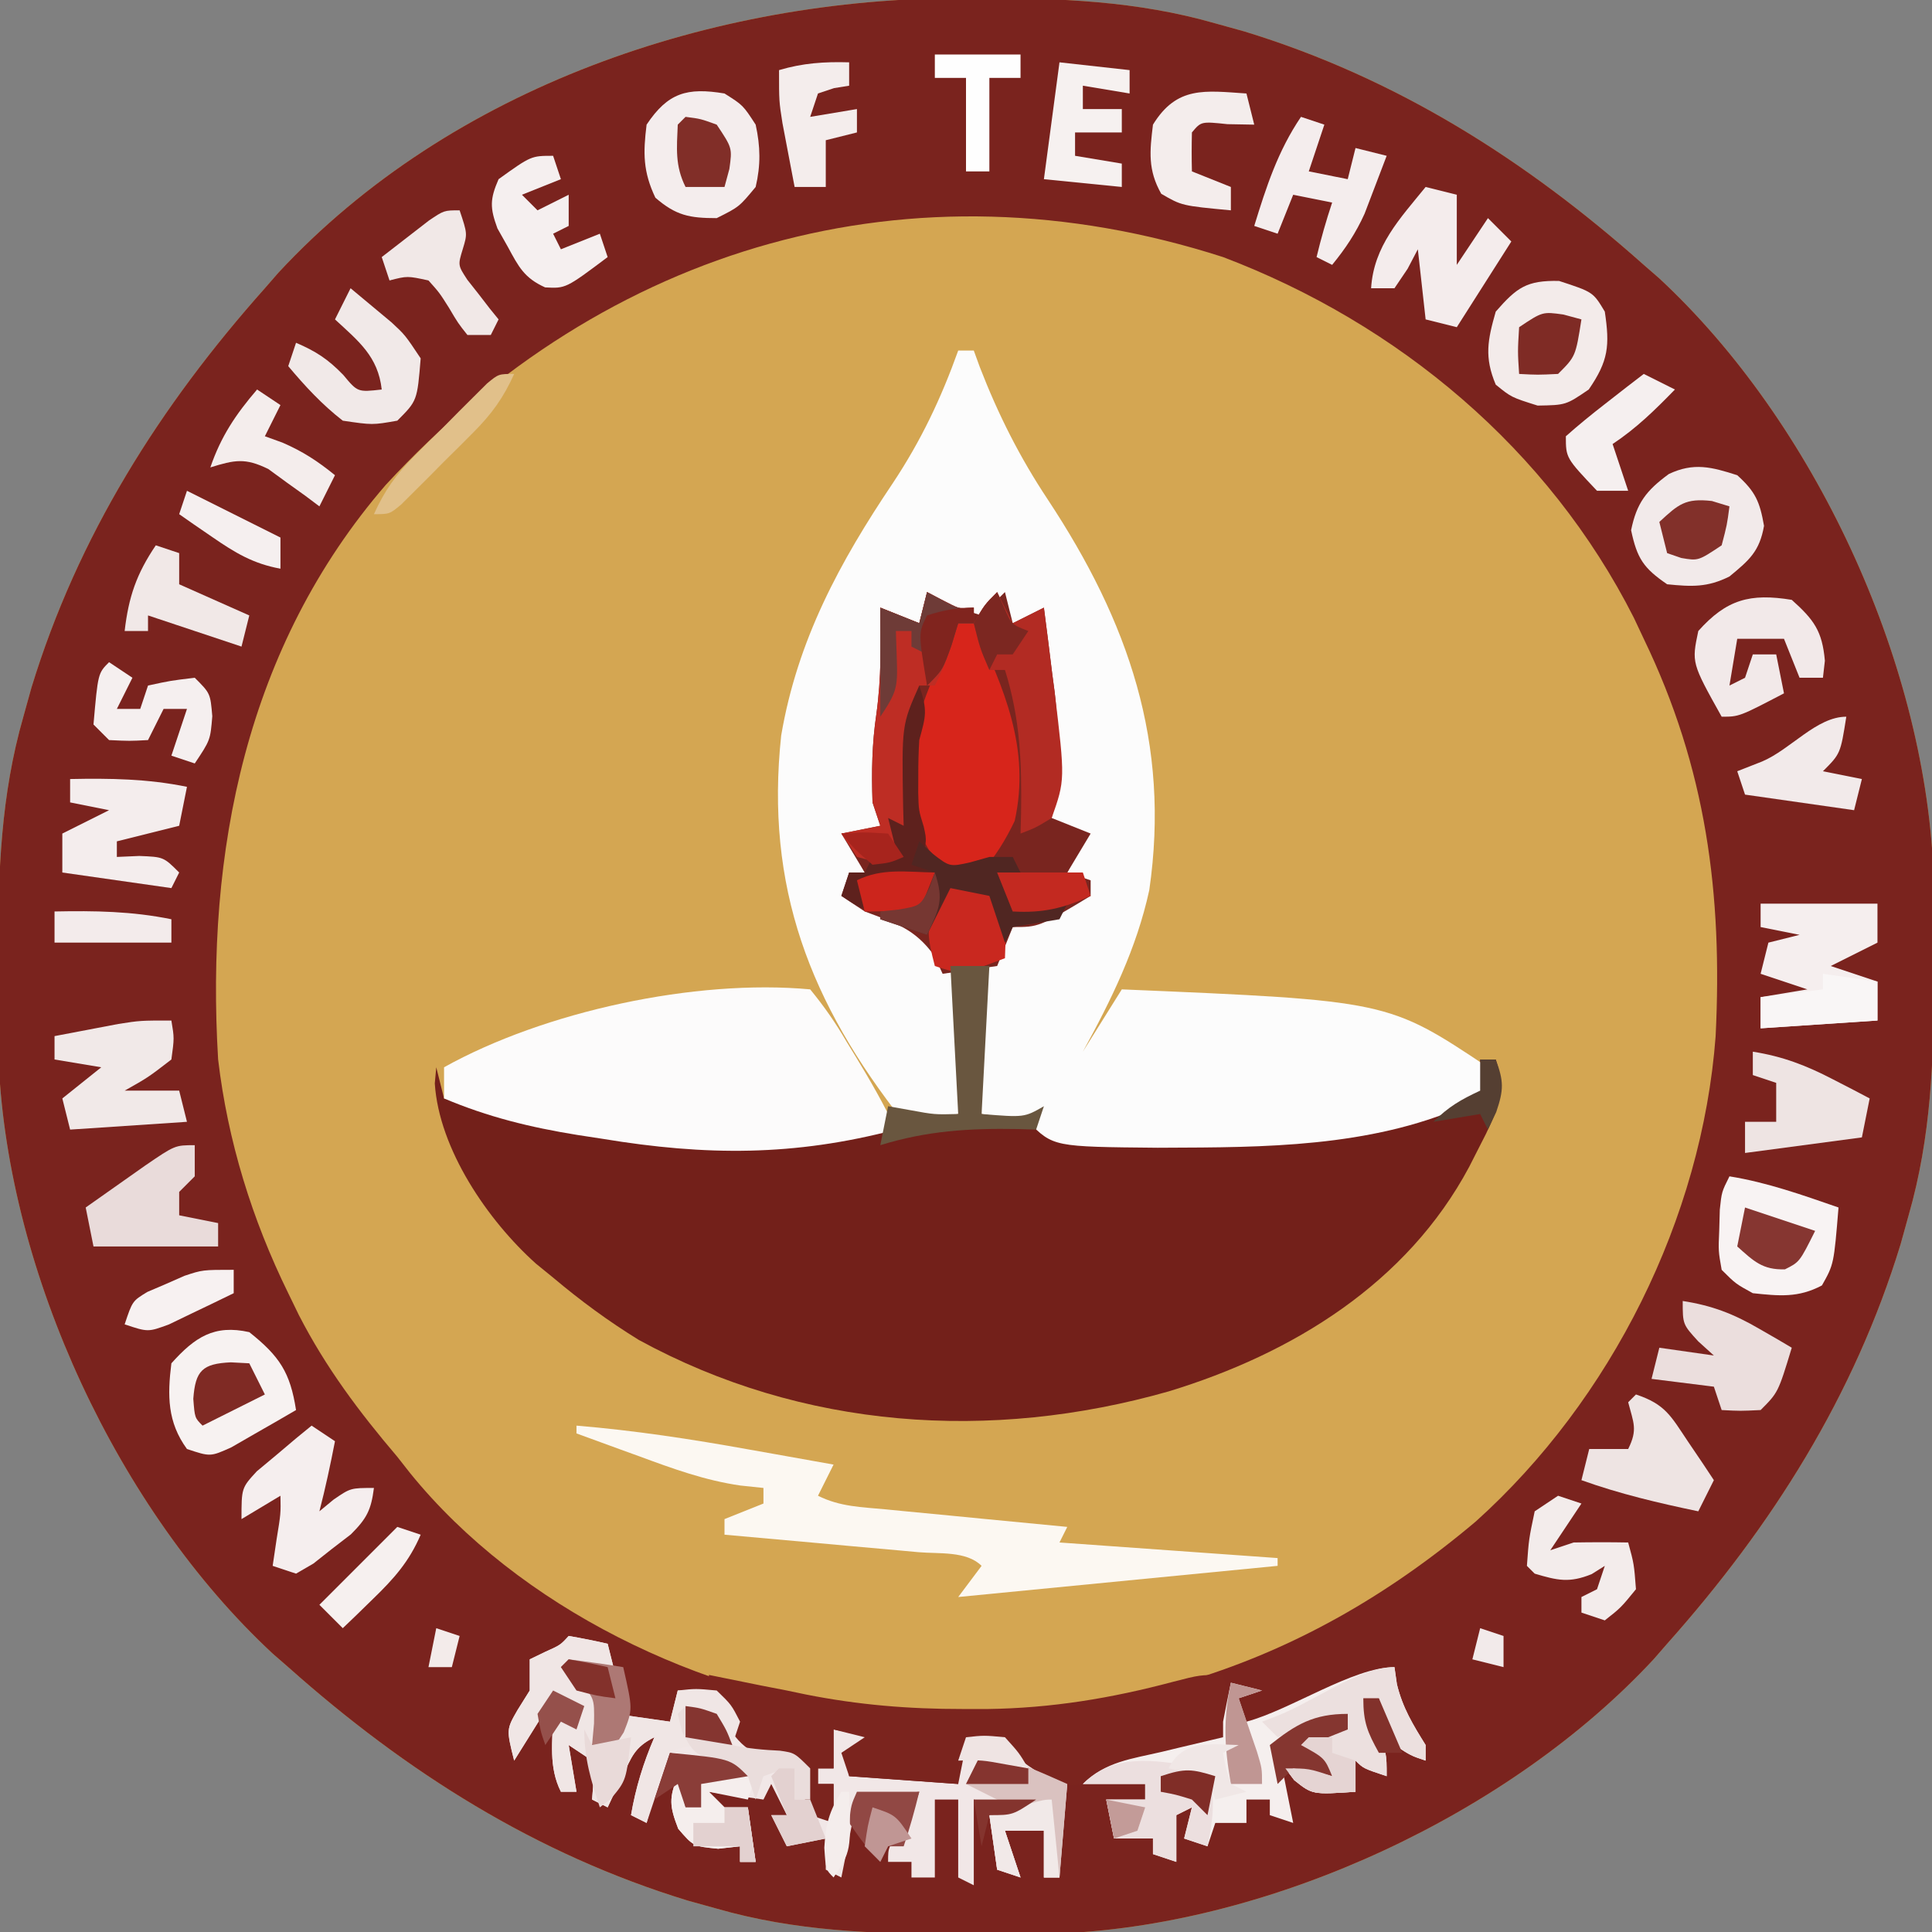 <?xml version="1.0" encoding="UTF-8"?>
<svg version="1.1" xmlns="http://www.w3.org/2000/svg" width="248" height="248">
<rect width="100%" height="100%" fill="#808080" stroke="none"/>
<path d="M0 0 C0.719 -0.001 1.439 -0.001 2.18 -0.002 C12.598 0.014 22.465 0.348 32.562 3.25 C33.788 3.59 35.014 3.931 36.277 4.281 C55.767 10.235 72.436 20.778 87.562 34.25 C88.22 34.822 88.877 35.395 89.555 35.984 C109.404 54.409 123.475 84.773 124.724 111.728 C124.77 115.715 124.809 119.701 124.812 123.688 C124.813 124.407 124.814 125.126 124.815 125.867 C124.799 136.285 124.464 146.152 121.562 156.25 C121.222 157.476 120.882 158.702 120.531 159.965 C114.578 179.454 104.035 196.124 90.562 211.25 C89.99 211.907 89.418 212.565 88.828 213.242 C70.403 233.092 40.039 247.162 13.084 248.411 C9.098 248.457 5.112 248.497 1.125 248.5 C0.046 248.501 0.046 248.501 -1.055 248.502 C-11.473 248.486 -21.34 248.152 -31.438 245.25 C-32.663 244.91 -33.889 244.569 -35.152 244.219 C-54.642 238.265 -71.311 227.722 -86.438 214.25 C-87.095 213.678 -87.752 213.105 -88.43 212.516 C-108.279 194.091 -122.35 163.727 -123.599 136.772 C-123.645 132.785 -123.684 128.799 -123.688 124.812 C-123.688 124.093 -123.689 123.374 -123.69 122.633 C-123.674 112.215 -123.339 102.348 -120.438 92.25 C-120.097 91.024 -119.757 89.798 -119.406 88.535 C-113.453 69.046 -102.91 52.376 -89.438 37.25 C-88.865 36.593 -88.293 35.935 -87.703 35.258 C-65.489 11.326 -31.817 0.027 0 0 Z " fill="#D4A652" transform="translate(123.438,-0.25)"/>
<path d="M0 0 C0.719 -0.001 1.439 -0.001 2.18 -0.002 C12.598 0.014 22.465 0.348 32.562 3.25 C33.788 3.59 35.014 3.931 36.277 4.281 C55.767 10.235 72.436 20.778 87.562 34.25 C88.22 34.822 88.877 35.395 89.555 35.984 C109.404 54.409 123.475 84.773 124.724 111.728 C124.77 115.715 124.809 119.701 124.812 123.688 C124.813 124.407 124.814 125.126 124.815 125.867 C124.799 136.285 124.464 146.152 121.562 156.25 C121.222 157.476 120.882 158.702 120.531 159.965 C114.578 179.454 104.035 196.124 90.562 211.25 C89.99 211.907 89.418 212.565 88.828 213.242 C70.403 233.092 40.039 247.162 13.084 248.411 C9.098 248.457 5.112 248.497 1.125 248.5 C0.046 248.501 0.046 248.501 -1.055 248.502 C-11.473 248.486 -21.34 248.152 -31.438 245.25 C-32.663 244.91 -33.889 244.569 -35.152 244.219 C-54.642 238.265 -71.311 227.722 -86.438 214.25 C-87.095 213.678 -87.752 213.105 -88.43 212.516 C-108.279 194.091 -122.35 163.727 -123.599 136.772 C-123.645 132.785 -123.684 128.799 -123.688 124.812 C-123.688 124.093 -123.689 123.374 -123.69 122.633 C-123.674 112.215 -123.339 102.348 -120.438 92.25 C-120.097 91.024 -119.757 89.798 -119.406 88.535 C-113.453 69.046 -102.91 52.376 -89.438 37.25 C-88.865 36.593 -88.293 35.935 -87.703 35.258 C-65.489 11.326 -31.817 0.027 0 0 Z M-73.923 62.497 C-91.85 83.245 -97.046 109.599 -95.438 136.25 C-94.197 146.751 -91.092 156.765 -86.438 166.25 C-85.985 167.182 -85.533 168.114 -85.066 169.074 C-81.6 175.81 -77.335 181.494 -72.438 187.25 C-71.906 187.927 -71.375 188.604 -70.828 189.301 C-56.79 206.64 -33.392 217.918 -11.438 220.25 C18.406 221.907 42.951 215.007 66.004 195.551 C83.388 179.918 95.027 156.634 96.786 133.288 C97.693 114.995 95.583 98.857 87.562 82.25 C87.145 81.363 86.727 80.476 86.297 79.562 C75.348 57.916 56.113 41.811 33.562 33.25 C-6.487 20.36 -45.618 31.777 -73.923 62.497 Z " fill="#7A231E" transform="translate(123.438,-0.25)"/>
<path d="M0 0 C0.598 0.309 1.196 0.619 1.812 0.938 C4.09 2.102 4.09 2.102 7 3 C7.99 2.01 8.98 1.02 10 0 C10.495 1.98 10.495 1.98 11 4 C12.32 3.34 13.64 2.68 15 2 C15.367 4.811 15.719 7.623 16.062 10.438 C16.166 11.221 16.27 12.004 16.377 12.811 C17.046 18.421 16.801 23.405 16 29 C17.65 29.66 19.3 30.32 21 31 C20.01 32.65 19.02 34.3 18 36 C19.485 36.495 19.485 36.495 21 37 C21 37.66 21 38.32 21 39 C14.375 43 14.375 43 11 43 C10.536 44.207 10.536 44.207 10.062 45.438 C9 48 9 48 8 49 C7.844 50.34 7.75 51.688 7.684 53.035 C7.642 53.844 7.6 54.653 7.557 55.486 C7.517 56.336 7.478 57.187 7.438 58.062 C7.373 59.344 7.373 59.344 7.307 60.65 C7.2 62.767 7.1 64.883 7 67 C11.141 67.21 11.141 67.21 15 66 C15 66.66 15 67.32 15 68 C20.832 70.524 26.512 70.344 32.75 70.312 C33.856 70.309 34.962 70.306 36.101 70.302 C48.182 70.144 59.938 69.129 71 64 C71 62.68 71 61.36 71 60 C71.66 60 72.32 60 73 60 C74.255 63.841 73.485 65.884 71.753 69.533 C71.401 70.224 71.05 70.914 70.688 71.625 C70.325 72.338 69.963 73.051 69.589 73.785 C61.604 88.737 46.934 97.754 31.036 102.599 C8.141 109.122 -15.984 107.481 -37 96 C-40.915 93.586 -44.483 90.96 -48 88 C-48.727 87.408 -49.454 86.817 -50.203 86.207 C-56.382 80.676 -62.646 71.516 -63.188 63.074 C-63.126 62.39 -63.064 61.705 -63 61 C-62.67 62.32 -62.34 63.64 -62 65 C-34.183 71.676 -34.183 71.676 -6 69 C-5.01 67.515 -5.01 67.515 -4 66 C-3.237 66.165 -2.474 66.33 -1.688 66.5 C1.036 67.091 1.036 67.091 4 67 C3.94 64.289 3.852 61.584 3.75 58.875 C3.736 58.114 3.722 57.354 3.707 56.57 C3.481 51.321 2.519 48.132 -1 44 C-4.488 42.207 -4.488 42.207 -8 41 C-8.99 40.34 -9.98 39.68 -11 39 C-10.67 38.01 -10.34 37.02 -10 36 C-9.34 36 -8.68 36 -8 36 C-8.99 34.35 -9.98 32.7 -11 31 C-9.35 30.67 -7.7 30.34 -6 30 C-6.495 28.515 -6.495 28.515 -7 27 C-7.131 23.064 -7.077 19.52 -6.5 15.625 C-5.87 11.061 -5.917 6.598 -6 2 C-3.525 2.99 -3.525 2.99 -1 4 C-0.67 2.68 -0.34 1.36 0 0 Z " fill="#73201A" transform="translate(119,76)"/>
<path d="M0 0 C0.66 0 1.32 0 2 0 C2.257 0.704 2.513 1.408 2.777 2.133 C5.145 8.24 7.892 13.687 11.5 19.125 C21.86 34.807 27.262 50.407 24.527 69.258 C22.894 76.751 19.669 83.303 16 90 C17.65 87.36 19.3 84.72 21 82 C55.163 83.442 55.163 83.442 68 92 C67.938 93.812 67.938 93.812 67 96 C55.227 101.879 41.734 102.272 28.812 102.312 C27.218 102.321 27.218 102.321 25.592 102.329 C12.207 102.207 12.207 102.207 9 99 C7.006 98.634 5.005 98.299 3 98 C2.891 95.124 2.812 92.252 2.75 89.375 C2.7 88.163 2.7 88.163 2.648 86.926 C2.559 81.453 3.258 78.286 7 74 C10.297 72.322 13.5 71.167 17 70 C16.01 69.01 15.02 68.02 14 67 C14.66 65.68 15.32 64.36 16 63 C14.35 62.34 12.7 61.68 11 61 C11.206 59.701 11.412 58.401 11.625 57.062 C12.441 49.317 11.076 41.665 10 34 C8.515 34.495 8.515 34.495 7 35 C6.34 34.01 5.68 33.02 5 32 C4.01 32.99 3.02 33.98 2 35 C2 34.34 2 33.68 2 33 C0.515 33.495 0.515 33.495 -1 34 C-1.66 33.34 -2.32 32.68 -3 32 C-3.66 32.99 -4.32 33.98 -5 35 C-6.65 34.34 -8.3 33.68 -10 33 C-9.67 33.66 -9.34 34.32 -9 35 C-8.867 38.91 -8.916 42.445 -9.5 46.312 C-10.166 51.221 -10.08 56.055 -10 61 C-11.32 61.66 -12.64 62.32 -14 63 C-13.34 64.32 -12.68 65.64 -12 67 C-12.99 67.99 -13.98 68.98 -15 70 C-14.299 70.268 -13.598 70.536 -12.875 70.812 C-11.926 71.204 -10.977 71.596 -10 72 C-8.989 72.412 -7.979 72.825 -6.938 73.25 C-3.272 75.434 -2.005 77.23 0 81 C0.456 83.983 0.383 86.867 0.25 89.875 C0.232 90.659 0.214 91.442 0.195 92.25 C0.149 94.167 0.077 96.084 0 98 C-3.465 98.495 -3.465 98.495 -7 99 C-19.024 83.772 -24.802 68.855 -22.723 49.406 C-20.633 37.145 -15.213 27.159 -8.366 16.975 C-4.766 11.55 -2.195 6.128 0 0 Z " fill="#FCFCFC" transform="translate(123,45)"/>
<path d="M0 0 C0.598 0.309 1.196 0.619 1.812 0.938 C4.09 2.102 4.09 2.102 7 3 C7.99 2.01 8.98 1.02 10 0 C10.33 1.32 10.66 2.64 11 4 C12.32 3.34 13.64 2.68 15 2 C15.367 4.811 15.719 7.623 16.062 10.438 C16.166 11.221 16.27 12.004 16.377 12.811 C17.046 18.421 16.801 23.405 16 29 C17.65 29.66 19.3 30.32 21 31 C20.01 32.65 19.02 34.3 18 36 C19.485 36.495 19.485 36.495 21 37 C21 37.66 21 38.32 21 39 C14.375 43 14.375 43 11 43 C10.01 45.475 10.01 45.475 9 48 C5.535 48.495 5.535 48.495 2 49 C1.474 47.855 1.474 47.855 0.938 46.688 C-1.569 43.211 -4.041 42.485 -8 41 C-8.99 40.34 -9.98 39.68 -11 39 C-10.67 38.01 -10.34 37.02 -10 36 C-9.34 36 -8.68 36 -8 36 C-8.99 34.35 -9.98 32.7 -11 31 C-9.35 30.67 -7.7 30.34 -6 30 C-6.33 29.01 -6.66 28.02 -7 27 C-7.131 23.064 -7.077 19.52 -6.5 15.625 C-5.87 11.061 -5.917 6.598 -6 2 C-3.525 2.99 -3.525 2.99 -1 4 C-0.67 2.68 -0.34 1.36 0 0 Z " fill="#79251F" transform="translate(119,76)"/>
<path d="M0 0 C1.84 2.253 3.241 4.265 4.688 6.75 C5.077 7.384 5.467 8.018 5.869 8.672 C7.722 11.713 9.479 14.779 11 18 C-2.034 21.43 -13.372 21.378 -26.625 19.188 C-27.705 19.022 -28.785 18.856 -29.898 18.686 C-35.948 17.708 -41.352 16.386 -47 14 C-47 12.68 -47 11.36 -47 10 C-34.167 2.843 -14.761 -1.367 0 0 Z " fill="#FCFBFB" transform="translate(104,127)"/>
<path d="M0 0 C1.675 0.286 3.344 0.618 5 1 C5.33 2.32 5.66 3.64 6 5 C3.03 4.505 3.03 4.505 0 4 C0.681 4.722 1.361 5.444 2.062 6.188 C4 9 4 9 3.75 11.812 C3.502 12.534 3.255 13.256 3 14 C3.99 13.67 4.98 13.34 6 13 C6 12.01 6 11.02 6 10 C8.31 10.33 10.62 10.66 13 11 C13.33 9.68 13.66 8.36 14 7 C15.65 7 17.3 7 19 7 C19.516 8.114 20.031 9.227 20.562 10.375 C21.59 12.357 21.59 12.357 23 14 C24.196 14.33 25.392 14.66 26.625 15 C27.739 15.33 28.852 15.66 30 16 C31.312 19.562 31.312 19.562 32 23 C32.66 23.33 33.32 23.66 34 24 C34 22.35 34 20.7 34 19 C33.34 19 32.68 19 32 19 C32 18.34 32 17.68 32 17 C32.66 17 33.32 17 34 17 C34 15.35 34 13.7 34 12 C36.475 12.495 36.475 12.495 39 13 C38.505 13.454 38.01 13.908 37.5 14.375 C35.774 15.876 35.774 15.876 36 18 C42.93 18.495 42.93 18.495 50 19 C50 17.35 50 15.7 50 14 C51 13 51 13 53.312 12.688 C56.813 13.095 57.67 14.445 60 17 C61.32 17.66 62.64 18.32 64 19 C63.67 22.96 63.34 26.92 63 31 C62.34 31 61.68 31 61 31 C61 29.02 61 27.04 61 25 C59.35 25 57.7 25 56 25 C56.99 27.97 56.99 27.97 58 31 C56.515 30.505 56.515 30.505 55 30 C54.505 26.535 54.505 26.535 54 23 C54.99 22.67 55.98 22.34 57 22 C55.35 21.67 53.7 21.34 52 21 C52 24.63 52 28.26 52 32 C51.34 31.67 50.68 31.34 50 31 C50 27.7 50 24.4 50 21 C49.01 21 48.02 21 47 21 C47 24.3 47 27.6 47 31 C46.01 31 45.02 31 44 31 C44 30.34 44 29.68 44 29 C43.01 29 42.02 29 41 29 C41 27 41 27 43 25 C42.01 24.34 41.02 23.68 40 23 C41.32 23 42.64 23 44 23 C44.495 21.515 44.495 21.515 45 20 C41.04 20.495 41.04 20.495 37 21 C36.34 24.3 35.68 27.6 35 31 C34.34 30.67 33.68 30.34 33 30 C33 28.68 33 27.36 33 26 C31.35 26.33 29.7 26.66 28 27 C27.34 25.68 26.68 24.36 26 23 C26.66 23 27.32 23 28 23 C27.34 21.68 26.68 20.36 26 19 C25.67 19.66 25.34 20.32 25 21 C22.69 20.67 20.38 20.34 18 20 C18.66 20.66 19.32 21.32 20 22 C20.99 22 21.98 22 23 22 C23.33 24.31 23.66 26.62 24 29 C23.34 29 22.68 29 22 29 C22 28.34 22 27.68 22 27 C21.072 27.103 20.144 27.206 19.188 27.312 C16 27 16 27 14.062 24.75 C12.943 21.854 12.852 20.818 14 18 C14.33 19.32 14.66 20.64 15 22 C15.248 21.361 15.495 20.721 15.75 20.062 C17 18 17 18 21 17 C18.36 16.34 15.72 15.68 13 15 C12.01 17.97 11.02 20.94 10 24 C9.34 23.67 8.68 23.34 8 23 C8.61 19.442 9.578 16.317 11 13 C8.43 14.285 8.096 15.499 6.875 18.062 C6.522 18.796 6.169 19.529 5.805 20.285 C5.406 21.134 5.406 21.134 5 22 C4.34 21.67 3.68 21.34 3 21 C3.093 19.824 3.093 19.824 3.188 18.625 C3.126 17.759 3.064 16.892 3 16 C2.01 15.34 1.02 14.68 0 14 C0.33 15.98 0.66 17.96 1 20 C0.34 20 -0.32 20 -1 20 C-2.607 16.785 -2.057 13.564 -2 10 C-1.01 10.33 -0.02 10.66 1 11 C1 10.34 1 9.68 1 9 C0.01 8.67 -0.98 8.34 -2 8 C-3.65 10.64 -5.3 13.28 -7 16 C-8 12 -8 12 -6.562 9.5 C-6.047 8.675 -5.531 7.85 -5 7 C-5 5.68 -5 4.36 -5 3 C-4.361 2.691 -3.721 2.381 -3.062 2.062 C-1.064 1.165 -1.064 1.165 0 0 Z " fill="#F1E7E7" transform="translate(73,210)"/>
<path d="M0 0 C0.891 0.182 0.891 0.182 1.801 0.367 C2.63 0.535 3.459 0.702 4.312 0.875 C5.113 1.037 5.914 1.2 6.738 1.367 C8.353 1.68 8.353 1.68 10 2 C10.793 2.166 11.586 2.332 12.404 2.503 C19.167 3.85 25.671 4.384 32.562 4.375 C33.596 4.376 34.629 4.378 35.694 4.379 C43.986 4.266 51.621 3.004 59.613 0.875 C63 0 63 0 66 0 C66.99 3.96 66.99 3.96 68 8 C63.669 9.342 59.336 10.674 55 12 C54.236 12.235 53.471 12.469 52.684 12.711 C46.199 14.644 46.199 14.644 42.438 12.625 C40 11 40 11 38 9 C35.416 8.833 35.416 8.833 33 9 C32.67 10.65 32.34 12.3 32 14 C25.07 13.505 25.07 13.505 18 13 C17.67 12.01 17.34 11.02 17 10 C17.99 9.34 18.98 8.68 20 8 C18.68 7.67 17.36 7.34 16 7 C16 8.65 16 10.3 16 12 C15.34 12 14.68 12 14 12 C14 12.66 14 13.32 14 14 C14.66 14 15.32 14 16 14 C16 15.65 16 17.3 16 19 C15.01 18.67 14.02 18.34 13 18 C11.812 14.438 11.812 14.438 11 11 C10.113 11 9.226 11 8.312 11 C3.962 9.687 3.08 7.717 0.883 3.91 C0 2 0 2 0 0 Z " fill="#7B241E" transform="translate(91,215)"/>
<path d="M0 0 C7.458 0.619 14.763 1.737 22.125 3.062 C23.177 3.249 24.229 3.435 25.312 3.627 C27.876 4.081 30.438 4.539 33 5 C32.34 6.32 31.68 7.64 31 9 C33.86 10.43 36.577 10.447 39.758 10.754 C40.421 10.819 41.084 10.884 41.767 10.951 C43.886 11.159 46.005 11.361 48.125 11.562 C49.561 11.702 50.997 11.842 52.434 11.982 C55.955 12.326 59.478 12.664 63 13 C62.67 13.66 62.34 14.32 62 15 C75.86 15.99 75.86 15.99 90 17 C90 17.33 90 17.66 90 18 C76.47 19.32 62.94 20.64 49 22 C49.99 20.68 50.98 19.36 52 18 C50.067 16.067 46.551 16.477 43.902 16.246 C43.193 16.181 42.485 16.116 41.754 16.049 C39.482 15.841 37.21 15.639 34.938 15.438 C33.4 15.298 31.863 15.158 30.326 15.018 C26.551 14.674 22.776 14.335 19 14 C19 13.34 19 12.68 19 12 C20.65 11.34 22.3 10.68 24 10 C24 9.34 24 8.68 24 8 C23.029 7.898 22.059 7.796 21.059 7.691 C16.507 7.041 12.36 5.525 8.062 3.938 C7.283 3.656 6.504 3.374 5.701 3.084 C3.799 2.395 1.899 1.699 0 1 C0 0.67 0 0.34 0 0 Z " fill="#FCF8F2" transform="translate(74,183)"/>
<path d="M0 0 C0.155 1.083 0.155 1.083 0.312 2.188 C1.06 5.247 2.348 7.342 4 10 C4 10.66 4 11.32 4 12 C2.125 11.375 2.125 11.375 0 10 C-1.25 6.875 -1.25 6.875 -2 4 C-2.66 4 -3.32 4 -4 4 C-3.505 5.093 -3.01 6.186 -2.5 7.312 C-1 11 -1 11 -1 14 C-4 13 -4 13 -5 12 C-5 13.32 -5 14.64 -5 16 C-10.538 16.369 -10.538 16.369 -12.875 14.5 C-13.246 14.005 -13.617 13.51 -14 13 C-11 13 -11 13 -8 14 C-8.959 11.669 -8.959 11.669 -12 10 C-9 8 -9 8 -6 8 C-6 7.34 -6 6.68 -6 6 C-8.97 7.32 -11.94 8.64 -15 10 C-14.34 13.3 -13.68 16.6 -13 20 C-13.99 19.67 -14.98 19.34 -16 19 C-16 18.34 -16 17.68 -16 17 C-16.99 17 -17.98 17 -19 17 C-19 17.99 -19 18.98 -19 20 C-20.32 20 -21.64 20 -23 20 C-23.33 20.99 -23.66 21.98 -24 23 C-24.99 22.67 -25.98 22.34 -27 22 C-26.67 20.68 -26.34 19.36 -26 18 C-26.66 18.33 -27.32 18.66 -28 19 C-28 20.98 -28 22.96 -28 25 C-28.99 24.67 -29.98 24.34 -31 24 C-31 23.34 -31 22.68 -31 22 C-32.65 22 -34.3 22 -36 22 C-36.33 20.35 -36.66 18.7 -37 17 C-35.35 17 -33.7 17 -32 17 C-32 16.34 -32 15.68 -32 15 C-34.64 15 -37.28 15 -40 15 C-37.134 12.134 -33.707 11.768 -29.875 10.875 C-29.121 10.693 -28.367 10.511 -27.59 10.324 C-25.728 9.876 -23.864 9.437 -22 9 C-22 8.34 -22 7.68 -22 7 C-21.682 5.33 -21.35 3.663 -21 2 C-19.68 2.33 -18.36 2.66 -17 3 C-17.99 3.33 -18.98 3.66 -20 4 C-19.67 4.99 -19.34 5.98 -19 7 C-13.365 5.503 -5.305 0 0 0 Z " fill="#F5EFEE" transform="translate(179,214)"/>
<path d="M0 0 C0.66 0 1.32 0 2 0 C5.881 8.335 9.309 16.11 7.25 25.375 C6.06 27.873 4.784 29.891 3 32 C-0.093 31.666 -1.589 31.44 -3.75 29.125 C-6.451 24.534 -6.581 20.179 -6 15 C-4.511 9.772 -2.497 4.825 0 0 Z " fill="#D7251B" transform="translate(123,80)"/>
<path d="M0 0 C1.675 0.286 3.344 0.618 5 1 C5.33 2.32 5.66 3.64 6 5 C3.03 4.505 3.03 4.505 0 4 C0.681 4.722 1.361 5.444 2.062 6.188 C4 9 4 9 3.75 11.812 C3.502 12.534 3.255 13.256 3 14 C3.99 13.67 4.98 13.34 6 13 C6 12.01 6 11.02 6 10 C8.31 10.33 10.62 10.66 13 11 C13.33 9.68 13.66 8.36 14 7 C16.312 6.75 16.312 6.75 19 7 C20.875 8.812 20.875 8.812 22 11 C21.67 11.99 21.34 12.98 21 14 C20.567 13.34 20.134 12.68 19.688 12 C19.131 11.34 18.574 10.68 18 10 C17.01 10 16.02 10 15 10 C15 10.66 15 11.32 15 12 C15.66 12.66 16.32 13.32 17 14 C16.376 14.071 15.752 14.142 15.109 14.215 C12.808 14.8 12.808 14.8 11.953 17.066 C11.721 17.89 11.489 18.714 11.25 19.562 C11.008 20.389 10.765 21.215 10.516 22.066 C10.345 22.704 10.175 23.343 10 24 C9.34 23.67 8.68 23.34 8 23 C8.61 19.442 9.578 16.317 11 13 C8.43 14.285 8.096 15.499 6.875 18.062 C6.522 18.796 6.169 19.529 5.805 20.285 C5.406 21.134 5.406 21.134 5 22 C4.34 21.67 3.68 21.34 3 21 C3.093 19.824 3.093 19.824 3.188 18.625 C3.126 17.759 3.064 16.892 3 16 C2.01 15.34 1.02 14.68 0 14 C0.33 15.98 0.66 17.96 1 20 C0.34 20 -0.32 20 -1 20 C-2.607 16.785 -2.057 13.564 -2 10 C-1.01 10.33 -0.02 10.66 1 11 C1 10.34 1 9.68 1 9 C0.01 8.67 -0.98 8.34 -2 8 C-3.65 10.64 -5.3 13.28 -7 16 C-8 12 -8 12 -6.562 9.5 C-6.047 8.675 -5.531 7.85 -5 7 C-5 5.68 -5 4.36 -5 3 C-4.361 2.691 -3.721 2.381 -3.062 2.062 C-1.064 1.165 -1.064 1.165 0 0 Z " fill="#F0E6E5" transform="translate(73,210)"/>
<path d="M0 0 C2.346 2.119 2.895 3.403 3.438 6.5 C2.862 9.787 1.537 10.911 -1 13 C-3.841 14.42 -5.855 14.315 -9 14 C-12.047 11.915 -12.856 10.679 -13.625 7.062 C-12.91 3.557 -11.675 1.971 -8.789 -0.148 C-5.585 -1.674 -3.27 -1.049 0 0 Z " fill="#F2EAEA" transform="translate(223,61)"/>
<path d="M0 0 C4.367 1.424 4.367 1.424 5.875 3.938 C6.526 8.331 6.349 10.247 3.812 13.938 C0.875 15.938 0.875 15.938 -2.75 16 C-6.125 14.938 -6.125 14.938 -8.125 13.312 C-9.613 9.779 -9.168 7.588 -8.125 3.938 C-5.404 0.828 -4.162 -0.083 0 0 Z " fill="#F3EBEA" transform="translate(200.125,36.062)"/>
<path d="M0 0 C2.375 1.5 2.375 1.5 4 4 C4.615 6.807 4.659 9.199 4 12 C1.875 14.562 1.875 14.562 -1 16 C-4.488 16 -6.228 15.669 -8.875 13.375 C-10.461 10.026 -10.457 7.66 -10 4 C-7.266 -0.1 -4.804 -0.801 0 0 Z " fill="#F4EDED" transform="translate(93,12)"/>
<path d="M0 0 C0.619 0.33 1.238 0.66 1.875 1 C3.91 2.142 3.91 2.142 6 2 C6 2.66 6 3.32 6 4 C5.34 4 4.68 4 4 4 C3.691 4.949 3.381 5.897 3.062 6.875 C2 10 2 10 1 12 C0.34 12 -0.32 12 -1 12 C-1.883 16.518 -2.106 20.775 -2.062 25.375 C-2.049 27.243 -2.049 27.243 -2.035 29.148 C-2.024 30.089 -2.012 31.03 -2 32 C-2.66 32 -3.32 32 -4 32 C-4 32.99 -4 33.98 -4 35 C-6.375 34.688 -6.375 34.688 -9 34 C-9.66 33.01 -10.32 32.02 -11 31 C-9.35 30.67 -7.7 30.34 -6 30 C-6.33 29.01 -6.66 28.02 -7 27 C-7.131 23.064 -7.077 19.52 -6.5 15.625 C-5.87 11.061 -5.917 6.598 -6 2 C-3.525 2.99 -3.525 2.99 -1 4 C-0.67 2.68 -0.34 1.36 0 0 Z " fill="#BE2D24" transform="translate(119,76)"/>
<path d="M0 0 C3.887 3.092 5.253 5.169 6 10 C4.236 11.033 2.464 12.051 0.688 13.062 C-0.299 13.631 -1.285 14.199 -2.301 14.785 C-5 16 -5 16 -8 15 C-10.521 11.55 -10.518 8.141 -10 4 C-6.997 0.654 -4.505 -1.014 0 0 Z " fill="#F7F2F1" transform="translate(32,171)"/>
<path d="M0 0 C4.847 0.782 9.377 2.398 14 4 C13.403 11.284 13.403 11.284 11.875 14 C8.838 15.62 6.368 15.355 3 15 C0.797 13.793 0.797 13.793 -1 12 C-1.426 9.59 -1.426 9.59 -1.312 6.938 C-1.288 6.06 -1.264 5.182 -1.238 4.277 C-1 2 -1 2 0 0 Z " fill="#F8F3F3" transform="translate(222,151)"/>
<path d="M0 0 C4.95 0 9.9 0 15 0 C15 1.65 15 3.3 15 5 C13.02 5.99 11.04 6.98 9 8 C10.98 8.66 12.96 9.32 15 10 C15 11.65 15 13.3 15 15 C10.05 15.33 5.1 15.66 0 16 C0 14.68 0 13.36 0 12 C1.98 11.67 3.96 11.34 6 11 C4.02 10.34 2.04 9.68 0 9 C0.33 7.68 0.66 6.36 1 5 C2.32 4.67 3.64 4.34 5 4 C3.35 3.67 1.7 3.34 0 3 C0 2.01 0 1.02 0 0 Z " fill="#F5EEEE" transform="translate(226,116)"/>
<path d="M0 0 C1.32 0.33 2.64 0.66 4 1 C4 3.97 4 6.94 4 10 C5.32 8.02 6.64 6.04 8 4 C8.99 4.99 9.98 5.98 11 7 C8.69 10.63 6.38 14.26 4 18 C2.68 17.67 1.36 17.34 0 17 C-0.33 14.03 -0.66 11.06 -1 8 C-1.433 8.825 -1.866 9.65 -2.312 10.5 C-3.148 11.738 -3.148 11.738 -4 13 C-4.99 13 -5.98 13 -7 13 C-6.66 7.558 -3.297 4.063 0 0 Z " fill="#F4ECEC" transform="translate(183,24)"/>
<path d="M0 0 C0.375 2.25 0.375 2.25 0 5 C-3 7.312 -3 7.312 -6 9 C-3.69 9 -1.38 9 1 9 C1.33 10.32 1.66 11.64 2 13 C-2.95 13.33 -7.9 13.66 -13 14 C-13.33 12.68 -13.66 11.36 -14 10 C-12.35 8.68 -10.7 7.36 -9 6 C-11.97 5.505 -11.97 5.505 -15 5 C-15 4.01 -15 3.02 -15 2 C-13.251 1.662 -11.501 1.33 -9.75 1 C-8.775 0.814 -7.801 0.629 -6.797 0.438 C-4 0 -4 0 0 0 Z " fill="#F1E9E8" transform="translate(22,131)"/>
<path d="M0 0 C0.99 0.66 1.98 1.32 3 2 C2.412 5.024 1.773 8.018 1 11 C1.598 10.505 2.196 10.01 2.812 9.5 C5 8 5 8 8 8 C7.636 10.83 7.092 11.908 5.039 13.957 C4.242 14.569 3.446 15.182 2.625 15.812 C1.834 16.438 1.042 17.063 0.227 17.707 C-0.508 18.134 -1.243 18.56 -2 19 C-2.99 18.67 -3.98 18.34 -5 18 C-4.835 16.886 -4.67 15.773 -4.5 14.625 C-3.954 11.28 -3.954 11.28 -4 9 C-6.475 10.485 -6.475 10.485 -9 12 C-9 8 -9 8 -7.031 5.859 C-6.196 5.163 -5.361 4.467 -4.5 3.75 C-3.665 3.044 -2.829 2.337 -1.969 1.609 C-0.994 0.813 -0.994 0.813 0 0 Z " fill="#F5EEEE" transform="translate(40,183)"/>
<path d="M0 0 C5.126 -0.103 9.95 -0.036 15 1 C14.67 2.65 14.34 4.3 14 6 C11.36 6.66 8.72 7.32 6 8 C6 8.66 6 9.32 6 10 C7.423 9.938 7.423 9.938 8.875 9.875 C12 10 12 10 14 12 C13.67 12.66 13.34 13.32 13 14 C8.38 13.34 3.76 12.68 -1 12 C-1 10.35 -1 8.7 -1 7 C0.98 6.01 2.96 5.02 5 4 C3.35 3.67 1.7 3.34 0 3 C0 2.01 0 1.02 0 0 Z " fill="#F4EDED" transform="translate(9,100)"/>
<path d="M0 0 C0.66 1.32 1.32 2.64 2 4 C3.32 3.34 4.64 2.68 6 2 C6.367 4.811 6.719 7.623 7.062 10.438 C7.166 11.221 7.27 12.004 7.377 12.811 C8.724 24.095 8.724 24.095 7 29 C4.949 30.252 4.949 30.252 3 31 C3.023 30.154 3.046 29.309 3.07 28.438 C3.174 21.896 2.961 16.251 1 10 C0.34 10 -0.32 10 -1 10 C-2.188 7.25 -2.188 7.25 -3 4 C-1.625 1.625 -1.625 1.625 0 0 Z " fill="#B22B23" transform="translate(128,76)"/>
<path d="M0 0 C3.76 0.581 6.53 1.652 9.812 3.562 C10.603 4.018 11.393 4.473 12.207 4.941 C12.799 5.291 13.39 5.64 14 6 C12.25 11.75 12.25 11.75 10 14 C7.375 14.125 7.375 14.125 5 14 C4.67 13.01 4.34 12.02 4 11 C1.36 10.67 -1.28 10.34 -4 10 C-3.67 8.68 -3.34 7.36 -3 6 C-0.69 6.33 1.62 6.66 4 7 C3.34 6.402 2.68 5.804 2 5.188 C0 3 0 3 0 0 Z " fill="#EBDEDD" transform="translate(216,167)"/>
<path d="M0 0 C0 1.32 0 2.64 0 4 C-0.66 4.66 -1.32 5.32 -2 6 C-2 6.99 -2 7.98 -2 9 C-0.35 9.33 1.3 9.66 3 10 C3 10.99 3 11.98 3 13 C-2.28 13 -7.56 13 -13 13 C-13.33 11.35 -13.66 9.7 -14 8 C-12.376 6.853 -10.751 5.707 -9.125 4.562 C-8.22 3.924 -7.315 3.286 -6.383 2.629 C-2.537 0 -2.537 0 0 0 Z " fill="#E9DBDA" transform="translate(25,147)"/>
<path d="M0 0 C2.842 2.551 3.91 3.99 4.25 7.812 C4.168 8.534 4.085 9.256 4 10 C3.01 10 2.02 10 1 10 C0.34 8.35 -0.32 6.7 -1 5 C-2.98 5 -4.96 5 -7 5 C-7.33 6.98 -7.66 8.96 -8 11 C-7.34 10.67 -6.68 10.34 -6 10 C-5.67 9.01 -5.34 8.02 -5 7 C-4.01 7 -3.02 7 -2 7 C-1.67 8.65 -1.34 10.3 -1 12 C-6.75 15 -6.75 15 -9 15 C-12.86 8.084 -12.86 8.084 -12 4 C-8.373 -0.066 -5.341 -0.874 0 0 Z " fill="#F2E9E9" transform="translate(230,77)"/>
<path d="M0 0 C0.99 0.33 1.98 0.66 3 1 C2.34 2.98 1.68 4.96 1 7 C2.65 7.33 4.3 7.66 6 8 C6.33 6.68 6.66 5.36 7 4 C8.32 4.33 9.64 4.66 11 5 C10.404 6.586 9.798 8.169 9.188 9.75 C8.683 11.073 8.683 11.073 8.168 12.422 C7.032 14.93 5.735 16.873 4 19 C3.34 18.67 2.68 18.34 2 18 C2.576 15.614 3.222 13.333 4 11 C2.35 10.67 0.7 10.34 -1 10 C-1.66 11.65 -2.32 13.3 -3 15 C-3.99 14.67 -4.98 14.34 -6 14 C-4.459 8.985 -2.971 4.385 0 0 Z " fill="#F4EDED" transform="translate(167,15)"/>
<path d="M0 0 C0.103 0.722 0.206 1.444 0.312 2.188 C1.06 5.247 2.348 7.342 4 10 C4 10.66 4 11.32 4 12 C2.125 11.375 2.125 11.375 0 10 C-1.25 6.875 -1.25 6.875 -2 4 C-2.66 4 -3.32 4 -4 4 C-3.505 5.093 -3.01 6.186 -2.5 7.312 C-1 11 -1 11 -1 14 C-4 13 -4 13 -5 12 C-5 13.32 -5 14.64 -5 16 C-10.538 16.369 -10.538 16.369 -12.875 14.5 C-13.246 14.005 -13.617 13.51 -14 13 C-11 13 -11 13 -8 14 C-8.959 11.669 -8.959 11.669 -12 10 C-9 8 -9 8 -6 8 C-6 7.34 -6 6.68 -6 6 C-10.455 7.485 -10.455 7.485 -15 9 C-15.66 8.34 -16.32 7.68 -17 7 C-16.336 6.746 -15.672 6.492 -14.988 6.23 C-10.533 4.494 -4.554 0 0 0 Z " fill="#ECE0DF" transform="translate(179,214)"/>
<path d="M0 0 C3.796 1.265 4.487 2.782 6.688 6.062 C7.31 6.982 7.933 7.901 8.574 8.848 C9.28 9.913 9.28 9.913 10 11 C9.34 12.32 8.68 13.64 8 15 C2.886 13.932 -2.072 12.769 -7 11 C-6.67 9.68 -6.34 8.36 -6 7 C-4.35 7 -2.7 7 -1 7 C0.255 4.49 -0.322 3.628 -1 1 C-0.67 0.67 -0.34 0.34 0 0 Z " fill="#EEE4E3" transform="translate(210,179)"/>
<path d="M0 0 C1.129 0.933 2.253 1.871 3.375 2.812 C4.001 3.335 4.628 3.857 5.273 4.395 C7 6 7 6 9 9 C8.556 14.444 8.556 14.444 6 17 C2.812 17.562 2.812 17.562 -1 17 C-3.659 14.934 -5.839 12.575 -8 10 C-7.67 9.01 -7.34 8.02 -7 7 C-4.435 8.099 -2.904 9.098 -0.938 11.125 C0.91 13.348 0.91 13.348 4 13 C3.528 8.752 1.033 6.8 -2 4 C-1.34 2.68 -0.68 1.36 0 0 Z " fill="#F1E9E8" transform="translate(45,37)"/>
<path d="M0 0 C3.85 0.604 6.861 1.768 10.312 3.562 C11.196 4.018 12.079 4.473 12.988 4.941 C13.652 5.291 14.316 5.64 15 6 C14.67 7.65 14.34 9.3 14 11 C9.05 11.66 4.1 12.32 -1 13 C-1 11.68 -1 10.36 -1 9 C0.32 9 1.64 9 3 9 C3 7.35 3 5.7 3 4 C2.01 3.67 1.02 3.34 0 3 C0 2.01 0 1.02 0 0 Z " fill="#EEE4E3" transform="translate(225,135)"/>
<path d="M0 0 C1.072 3.652 0.764 6.264 0 10 C-0.99 9.67 -1.98 9.34 -3 9 C-2.67 7.68 -2.34 6.36 -2 5 C-2.99 5.495 -2.99 5.495 -4 6 C-4 7.98 -4 9.96 -4 12 C-4.99 11.67 -5.98 11.34 -7 11 C-7 10.34 -7 9.68 -7 9 C-8.65 9 -10.3 9 -12 9 C-12.33 7.35 -12.66 5.7 -13 4 C-11.35 4 -9.7 4 -8 4 C-8 3.34 -8 2.68 -8 2 C-10.64 2 -13.28 2 -16 2 C-11.583 -2.417 -5.671 -0.803 0 0 Z " fill="#ECDFDF" transform="translate(155,227)"/>
<path d="M0 0 C0.33 0.99 0.66 1.98 1 3 C-0.65 3.66 -2.3 4.32 -4 5 C-3.34 5.66 -2.68 6.32 -2 7 C-0.68 6.34 0.64 5.68 2 5 C2 6.32 2 7.64 2 9 C1.01 9.495 1.01 9.495 0 10 C0.33 10.66 0.66 11.32 1 12 C2.65 11.34 4.3 10.68 6 10 C6.33 10.99 6.66 11.98 7 13 C1.622 17.034 1.622 17.034 -1.027 16.891 C-3.709 15.68 -4.422 14.254 -5.812 11.688 C-6.252 10.908 -6.692 10.128 -7.145 9.324 C-8.123 6.665 -8.12 5.578 -7 3 C-2.821 0 -2.821 0 0 0 Z " fill="#F5EFEF" transform="translate(71,20)"/>
<path d="M0 0 C2.97 0.33 5.94 0.66 9 1 C9 1.99 9 2.98 9 4 C6.03 3.505 6.03 3.505 3 3 C3 3.99 3 4.98 3 6 C4.65 6 6.3 6 8 6 C8 6.99 8 7.98 8 9 C6.02 9 4.04 9 2 9 C2 9.99 2 10.98 2 12 C4.97 12.495 4.97 12.495 8 13 C8 13.99 8 14.98 8 16 C4.7 15.67 1.4 15.34 -2 15 C-1.34 10.05 -0.68 5.1 0 0 Z " fill="#F6F1F0" transform="translate(136,8)"/>
<path d="M0 0 C0.99 0.33 1.98 0.66 3 1 C1.02 3.97 1.02 3.97 -1 7 C-0.01 6.67 0.98 6.34 2 6 C4.333 5.96 6.667 5.956 9 6 C9.75 8.75 9.75 8.75 10 12 C8.062 14.375 8.062 14.375 6 16 C5.01 15.67 4.02 15.34 3 15 C3 14.34 3 13.68 3 13 C3.66 12.67 4.32 12.34 5 12 C5.33 11.01 5.66 10.02 6 9 C5.443 9.351 4.886 9.701 4.312 10.062 C1.441 11.227 -0.071 10.871 -3 10 C-3.33 9.67 -3.66 9.34 -4 9 C-3.75 5.562 -3.75 5.562 -3 2 C-2.01 1.34 -1.02 0.68 0 0 Z " fill="#F3ECEB" transform="translate(200,192)"/>
<path d="M0 0 C0.99 0.66 1.98 1.32 3 2 C2.34 3.32 1.68 4.64 1 6 C1.99 6 2.98 6 4 6 C4.33 5.01 4.66 4.02 5 3 C7.875 2.375 7.875 2.375 11 2 C13 4 13 4 13.25 6.938 C13 10 13 10 11 13 C10.01 12.67 9.02 12.34 8 12 C8.66 10.02 9.32 8.04 10 6 C9.01 6 8.02 6 7 6 C6.34 7.32 5.68 8.64 5 10 C2.625 10.125 2.625 10.125 0 10 C-0.66 9.34 -1.32 8.68 -2 8 C-1.423 1.423 -1.423 1.423 0 0 Z " fill="#F5EFEF" transform="translate(14,85)"/>
<path d="M0 0 C4.75 0.75 4.75 0.75 7 3 C7.125 6.625 7.125 6.625 7 10 C1.375 12.125 1.375 12.125 -2 11 C-2.947 7.298 -3.304 5.609 -1.562 2.125 C-1.047 1.424 -0.531 0.723 0 0 Z " fill="#C9281F" transform="translate(122,113)"/>
<path d="M0 0 C1.087 3.261 0.855 3.861 0 7 C-0.09 8.498 -0.13 9.999 -0.125 11.5 C-0.128 12.253 -0.13 13.006 -0.133 13.781 C-0.076 16.004 -0.076 16.004 0.57 18.094 C1 20 1 20 0 23 C0.66 23.33 1.32 23.66 2 24 C1.01 26.475 1.01 26.475 0 29 C-6.625 29.25 -6.625 29.25 -10 27 C-9.505 25.515 -9.505 25.515 -9 24 C-8.34 24 -7.68 24 -7 24 C-6.67 23.34 -6.34 22.68 -6 22 C-5.01 21.67 -4.02 21.34 -3 21 C-3.33 19.68 -3.66 18.36 -4 17 C-3.34 17.33 -2.68 17.66 -2 18 C-2.023 17.203 -2.046 16.407 -2.07 15.586 C-2.25 5.062 -2.25 5.062 0 0 Z " fill="#5E211D" transform="translate(118,88)"/>
<path d="M0 0 C0.33 1.32 0.66 2.64 1 4 C-0.134 3.979 -1.269 3.959 -2.438 3.938 C-5.816 3.584 -5.816 3.584 -7 5 C-7.041 6.666 -7.043 8.334 -7 10 C-4.525 10.99 -4.525 10.99 -2 12 C-2 12.99 -2 13.98 -2 15 C-8.302 14.406 -8.302 14.406 -10.938 12.875 C-12.671 9.815 -12.421 7.432 -12 4 C-8.927 -0.994 -5.331 -0.355 0 0 Z " fill="#F4EDEC" transform="translate(160,12)"/>
<path d="M0 0 C1.65 0 3.3 0 5 0 C4.67 6.27 4.34 12.54 4 19 C9.478 19.447 9.478 19.447 12 18 C11.67 18.99 11.34 19.98 11 21 C10.227 20.977 9.453 20.954 8.656 20.93 C2.367 20.821 -2.983 21.149 -9 23 C-8.67 21.35 -8.34 19.7 -8 18 C-7.072 18.165 -6.144 18.33 -5.188 18.5 C-2.044 19.077 -2.044 19.077 1 19 C0.67 12.73 0.34 6.46 0 0 Z " fill="#69563F" transform="translate(122,124)"/>
<path d="M0 0 C3.916 0.783 7.364 2.392 11 4 C10.67 7.96 10.34 11.92 10 16 C9.34 16 8.68 16 8 16 C8 14.02 8 12.04 8 10 C6.35 10 4.7 10 3 10 C3.66 11.98 4.32 13.96 5 16 C4.01 15.67 3.02 15.34 2 15 C1.67 12.69 1.34 10.38 1 8 C1.99 7.67 2.98 7.34 4 7 C2.02 6.01 0.04 5.02 -2 4 C-1.34 2.68 -0.68 1.36 0 0 Z " fill="#DAC2C0" transform="translate(126,225)"/>
<path d="M0 0 C0 0.99 0 1.98 0 3 C-0.959 3.155 -0.959 3.155 -1.938 3.312 C-2.618 3.539 -3.299 3.766 -4 4 C-4.33 4.99 -4.66 5.98 -5 7 C-3.02 6.67 -1.04 6.34 1 6 C1 6.99 1 7.98 1 9 C-0.32 9.33 -1.64 9.66 -3 10 C-3 11.98 -3 13.96 -3 16 C-4.32 16 -5.64 16 -7 16 C-7.338 14.251 -7.67 12.501 -8 10.75 C-8.186 9.775 -8.371 8.801 -8.562 7.797 C-9 5 -9 5 -9 1 C-5.927 0.089 -3.199 -0.089 0 0 Z " fill="#F4EDEC" transform="translate(109,8)"/>
<path d="M0 0 C0.99 0.33 1.98 0.66 3 1 C3 2.32 3 3.64 3 5 C7.455 6.98 7.455 6.98 12 9 C11.67 10.32 11.34 11.64 11 13 C7 11.667 3 10.333 -1 9 C-1 9.66 -1 10.32 -1 11 C-1.99 11 -2.98 11 -4 11 C-3.49 6.611 -2.478 3.663 0 0 Z " fill="#F1E8E7" transform="translate(20,70)"/>
<path d="M0 0 C1 3 1 3 0.41 4.953 C-0.231 7.045 -0.231 7.045 0.996 8.922 C1.71 9.827 1.71 9.827 2.438 10.75 C2.911 11.364 3.384 11.977 3.871 12.609 C4.43 13.298 4.43 13.298 5 14 C4.67 14.66 4.34 15.32 4 16 C3.01 16 2.02 16 1 16 C-0.211 14.469 -0.211 14.469 -1.375 12.5 C-2.596 10.567 -2.596 10.567 -4 9 C-6.715 8.412 -6.715 8.412 -9 9 C-9.33 8.01 -9.66 7.02 -10 6 C-8.713 4.994 -7.42 3.996 -6.125 3 C-5.406 2.443 -4.686 1.886 -3.945 1.312 C-2 0 -2 0 0 0 Z " fill="#F1E8E7" transform="translate(59,27)"/>
<path d="M0 0 C-0.75 4.75 -0.75 4.75 -3 7 C-1.35 7.33 0.3 7.66 2 8 C1.67 9.32 1.34 10.64 1 12 C-3.62 11.34 -8.24 10.68 -13 10 C-13.33 9.01 -13.66 8.02 -14 7 C-12.948 6.588 -11.896 6.175 -10.812 5.75 C-7.124 4.189 -3.818 0 0 0 Z " fill="#F2EAEA" transform="translate(237,92)"/>
<path d="M0 0 C0.99 0.66 1.98 1.32 3 2 C2.34 3.32 1.68 4.64 1 6 C1.742 6.268 2.485 6.536 3.25 6.812 C5.866 7.942 7.802 9.209 10 11 C9.34 12.32 8.68 13.64 8 15 C7.112 14.333 7.112 14.333 6.207 13.652 C5.417 13.086 4.627 12.521 3.812 11.938 C3.035 11.369 2.258 10.801 1.457 10.215 C-1.52 8.743 -2.887 9.033 -6 10 C-4.63 6.005 -2.743 3.2 0 0 Z " fill="#F4EDEC" transform="translate(33,50)"/>
<path d="M0 0 C1.32 0.66 2.64 1.32 4 2 C1.422 4.648 -0.916 6.944 -4 9 C-3.34 10.98 -2.68 12.96 -2 15 C-3.32 15 -4.64 15 -6 15 C-10 10.778 -10 10.778 -10 8 C-8.385 6.564 -6.708 5.199 -5 3.875 C-4.072 3.151 -3.144 2.426 -2.188 1.68 C-1.466 1.125 -0.744 0.571 0 0 Z " fill="#F5EFEF" transform="translate(211,48)"/>
<path d="M0 0 C0.835 0.773 0.835 0.773 1.688 1.562 C3.915 3.282 3.915 3.282 6.562 2.688 C7.367 2.461 8.171 2.234 9 2 C9.99 2 10.98 2 12 2 C12.33 2.66 12.66 3.32 13 4 C12.01 4 11.02 4 10 4 C10.66 5.65 11.32 7.3 12 9 C15.465 8.505 15.465 8.505 19 8 C18.67 8.66 18.34 9.32 18 10 C16 10.333 14 10.667 12 11 C11.67 11.66 11.34 12.32 11 13 C10.34 11.02 9.68 9.04 9 7 C7.35 6.67 5.7 6.34 4 6 C3.01 7.98 2.02 9.96 1 12 C-0.98 11.34 -2.96 10.68 -5 10 C-5 9.67 -5 9.34 -5 9 C-4.216 8.918 -3.433 8.835 -2.625 8.75 C0.147 8.272 0.147 8.272 1.312 5.938 C1.539 5.298 1.766 4.659 2 4 C1.01 3.67 0.02 3.34 -1 3 C-0.67 2.01 -0.34 1.02 0 0 Z " fill="#502622" transform="translate(118,108)"/>
<path d="M0 0 C3.63 0 7.26 0 11 0 C11 0.99 11 1.98 11 3 C9.68 3 8.36 3 7 3 C7 6.96 7 10.92 7 15 C6.01 15 5.02 15 4 15 C4 11.04 4 7.08 4 3 C2.68 3 1.36 3 0 3 C0 2.01 0 1.02 0 0 Z " fill="#FEFEFE" transform="translate(120,7)"/>
<path d="M0 0 C0.33 1.32 0.66 2.64 1 4 C1.66 2.68 2.32 1.36 3 0 C5.31 0 7.62 0 10 0 C9.67 0.99 9.34 1.98 9 3 C7.35 2.67 5.7 2.34 4 2 C4.66 2.66 5.32 3.32 6 4 C6.99 4 7.98 4 9 4 C9.33 6.31 9.66 8.62 10 11 C9.34 11 8.68 11 8 11 C8 10.34 8 9.68 8 9 C6.608 9.155 6.608 9.155 5.188 9.312 C2 9 2 9 0.062 6.75 C-1.057 3.854 -1.148 2.818 0 0 Z " fill="#F5EEED" transform="translate(87,228)"/>
<path d="M0 0 C1.938 0.188 1.938 0.188 4 1 C4.247 1.66 4.495 2.32 4.75 3 C5.162 3.66 5.575 4.32 6 5 C8.057 5.466 10.019 5.626 12.125 5.727 C14 6 14 6 16 8 C16 9.32 16 10.64 16 12 C15.34 12 14.68 12 14 12 C14 10.68 14 9.36 14 8 C12.015 8.267 12.015 8.267 10 9 C9.67 9.99 9.34 10.98 9 12 C8.67 11.01 8.34 10.02 8 9 C6.866 8.546 5.731 8.092 4.562 7.625 C1 6 1 6 -0.438 3.312 C-0.623 2.549 -0.809 1.786 -1 1 C-0.67 0.67 -0.34 0.34 0 0 Z " fill="#EADDDC" transform="translate(88,219)"/>
<path d="M0 0 C2.31 0.33 4.62 0.66 7 1 C7 2.65 7 4.3 7 6 C2.05 6.33 -2.9 6.66 -8 7 C-8 5.68 -8 4.36 -8 3 C-5.36 2.67 -2.72 2.34 0 2 C0 1.34 0 0.68 0 0 Z " fill="#F9F6F6" transform="translate(234,125)"/>
<path d="M0 0 C0.619 0.33 1.238 0.66 1.875 1 C3.91 2.142 3.91 2.142 6 2 C6 2.66 6 3.32 6 4 C5.34 4 4.68 4 4 4 C3.711 4.949 3.422 5.897 3.125 6.875 C2 10 2 10 0 12 C0 10.68 0 9.36 0 8 C-0.66 7.67 -1.32 7.34 -2 7 C-2 6.34 -2 5.68 -2 5 C-2.66 5 -3.32 5 -4 5 C-3.959 6.258 -3.917 7.516 -3.875 8.812 C-3.761 12.291 -3.941 12.911 -6 16 C-6 11.38 -6 6.76 -6 2 C-3.525 2.99 -3.525 2.99 -1 4 C-0.67 2.68 -0.34 1.36 0 0 Z " fill="#6E3B37" transform="translate(119,76)"/>
<path d="M0 0 C0.99 0.33 1.98 0.66 3 1 C1.523 4.452 -0.438 6.65 -3.125 9.25 C-3.849 9.956 -4.574 10.663 -5.32 11.391 C-5.875 11.922 -6.429 12.453 -7 13 C-7.99 12.01 -8.98 11.02 -10 10 C-6.7 6.7 -3.4 3.4 0 0 Z " fill="#F6F0EF" transform="translate(51,196)"/>
<path d="M0 0 C5.126 -0.103 9.95 -0.036 15 1 C15 1.99 15 2.98 15 4 C10.05 4 5.1 4 0 4 C0 2.68 0 1.36 0 0 Z " fill="#F3EBEB" transform="translate(7,117)"/>
<path d="M0 0 C1.114 0.34 1.114 0.34 2.25 0.688 C1.938 3.062 1.938 3.062 1.25 5.688 C-1.75 7.688 -1.75 7.688 -3.938 7.312 C-4.536 7.106 -5.134 6.9 -5.75 6.688 C-6.08 5.367 -6.41 4.048 -6.75 2.688 C-4.295 0.414 -3.412 -0.388 0 0 Z " fill="#82302A" transform="translate(219.75,64.312)"/>
<path d="M0 0 C3.96 1.98 7.92 3.96 12 6 C12 7.32 12 8.64 12 10 C8.502 9.366 6.159 7.948 3.25 5.938 C2.451 5.39 1.652 4.842 0.828 4.277 C0.225 3.856 -0.378 3.434 -1 3 C-0.67 2.01 -0.34 1.02 0 0 Z " fill="#F5EFEF" transform="translate(24,63)"/>
<path d="M0 0 C2.64 0 5.28 0 8 0 C7.424 2.386 6.778 4.667 6 7 C5.34 7 4.68 7 4 7 C3.67 7.66 3.34 8.32 3 9 C0.938 6.75 0.938 6.75 -1 4 C-0.75 1.688 -0.75 1.688 0 0 Z " fill="#914844" transform="translate(110,230)"/>
<path d="M0 0 C0 0.99 0 1.98 0 3 C-1.765 3.866 -3.537 4.717 -5.312 5.562 C-6.792 6.276 -6.792 6.276 -8.301 7.004 C-11 8 -11 8 -14 7 C-13 4 -13 4 -11.074 2.832 C-10.287 2.496 -9.499 2.159 -8.688 1.812 C-7.908 1.468 -7.128 1.124 -6.324 0.77 C-4 0 -4 0 0 0 Z " fill="#F7F1F1" transform="translate(30,163)"/>
<path d="M0 0 C-1.351 3.01 -2.863 5.12 -5.188 7.453 C-5.804 8.072 -6.42 8.691 -7.055 9.328 C-8.018 10.279 -8.018 10.279 -9 11.25 C-9.642 11.9 -10.284 12.549 -10.945 13.219 C-11.87 14.139 -11.87 14.139 -12.812 15.078 C-13.376 15.639 -13.939 16.2 -14.52 16.778 C-16 18 -16 18 -18 18 C-16.649 14.99 -15.137 12.88 -12.812 10.547 C-12.196 9.928 -11.58 9.309 -10.945 8.672 C-10.303 8.038 -9.661 7.403 -9 6.75 C-8.358 6.1 -7.716 5.451 -7.055 4.781 C-6.439 4.168 -5.822 3.554 -5.188 2.922 C-4.624 2.361 -4.061 1.8 -3.48 1.222 C-2 0 -2 0 0 0 Z " fill="#E1C08A" transform="translate(66,48)"/>
<path d="M0 0 C0.763 0.206 1.526 0.412 2.312 0.625 C1.562 5.375 1.562 5.375 -0.688 7.625 C-3.312 7.75 -3.312 7.75 -5.688 7.625 C-5.875 4.75 -5.875 4.75 -5.688 1.625 C-2.688 -0.375 -2.688 -0.375 0 0 Z " fill="#7F2B25" transform="translate(200.688,40.375)"/>
<path d="M0 0 C1.938 0.25 1.938 0.25 4 1 C6 4 6 4 5.625 6.688 C5.419 7.451 5.213 8.214 5 9 C3.35 9 1.7 9 0 9 C-1.366 6.268 -1.128 4.018 -1 1 C-0.67 0.67 -0.34 0.34 0 0 Z " fill="#812E28" transform="translate(88,15)"/>
<path d="M0 0 C2.97 0.99 5.94 1.98 9 3 C7 7 7 7 5.125 7.938 C2.232 8.023 1.108 6.882 -1 5 C-0.67 3.35 -0.34 1.7 0 0 Z " fill="#863631" transform="translate(224,155)"/>
<path d="M0 0 C2.339 0.287 4.674 0.619 7 1 C8.231 6.415 8.231 6.415 7.062 9.375 C6.712 9.911 6.361 10.447 6 11 C5.01 11 4.02 11 3 11 C3.083 10.092 3.165 9.185 3.25 8.25 C3.31 4.9 3.31 4.9 1 2.625 C0.34 2.089 -0.32 1.552 -1 1 C-0.67 0.67 -0.34 0.34 0 0 Z " fill="#AD7874" transform="translate(73,213)"/>
<path d="M0 0 C0.784 0.041 1.567 0.083 2.375 0.125 C3.035 1.445 3.695 2.765 4.375 4.125 C0.415 6.105 0.415 6.105 -3.625 8.125 C-4.625 7.125 -4.625 7.125 -4.812 4.688 C-4.547 1.053 -3.638 0.173 0 0 Z " fill="#7F2A24" transform="translate(29.625,174.875)"/>
<path d="M0 0 C3.63 0 7.26 0 11 0 C11.33 0.99 11.66 1.98 12 3 C8.492 4.604 5.856 5.22 2 5 C1.34 3.35 0.68 1.7 0 0 Z " fill="#C32920" transform="translate(128,112)"/>
<path d="M0 0 C-0.66 1.65 -1.32 3.3 -2 5 C-4.31 5 -6.62 5 -9 5 C-9.33 3.68 -9.66 2.36 -10 1 C-6.785 -0.607 -3.564 -0.057 0 0 Z " fill="#CC251C" transform="translate(120,112)"/>
<path d="M0 0 C0.33 3.3 0.66 6.6 1 10 C0.34 10 -0.32 10 -1 10 C-1 8.02 -1 6.04 -1 4 C-2.65 4 -4.3 4 -6 4 C-5.34 5.98 -4.68 7.96 -4 10 C-4.99 9.67 -5.98 9.34 -7 9 C-7.33 6.69 -7.66 4.38 -8 2 C-1.125 0 -1.125 0 0 0 Z " fill="#F1E9E8" transform="translate(135,231)"/>
<path d="M0 0 C0 0.66 0 1.32 0 2 C-1.65 2.66 -3.3 3.32 -5 4 C-4.01 4.66 -3.02 5.32 -2 6 C-2 6.66 -2 7.32 -2 8 C-2.784 7.794 -3.567 7.588 -4.375 7.375 C-5.674 7.189 -5.674 7.189 -7 7 C-7.66 7.66 -8.32 8.32 -9 9 C-9.33 7.35 -9.66 5.7 -10 4 C-6.649 1.342 -4.394 0 0 0 Z " fill="#853630" transform="translate(173,220)"/>
<path d="M0 0 C1.98 0.495 1.98 0.495 4 1 C3.01 1.33 2.02 1.66 1 2 C1.217 2.626 1.433 3.253 1.656 3.898 C1.935 4.716 2.213 5.533 2.5 6.375 C2.918 7.593 2.918 7.593 3.344 8.836 C4 11 4 11 4 13 C2.68 13 1.36 13 0 13 C-0.84 8.171 -1.007 4.783 0 0 Z " fill="#C09693" transform="translate(158,216)"/>
<path d="M0 0 C0.66 0 1.32 0 2 0 C2 1.32 2 2.64 2 4 C2.66 4 3.32 4 4 4 C4.66 5.65 5.32 7.3 6 9 C4.35 9.33 2.7 9.66 1 10 C0.34 8.68 -0.32 7.36 -1 6 C-0.34 6 0.32 6 1 6 C0.34 4.35 -0.32 2.7 -1 1 C-0.67 0.67 -0.34 0.34 0 0 Z " fill="#E3D1D0" transform="translate(100,227)"/>
<path d="M0 0 C0.99 0 1.98 0 3 0 C3 0.66 3 1.32 3 2 C3.99 2.33 4.98 2.66 6 3 C6 4.32 6 5.64 6 7 C0.462 7.369 0.462 7.369 -1.875 5.5 C-2.246 5.005 -2.618 4.51 -3 4 C0 4 0 4 3 5 C2.041 2.669 2.041 2.669 -1 1 C-0.67 0.67 -0.34 0.34 0 0 Z " fill="#E5D4D3" transform="translate(168,223)"/>
<path d="M0 0 C7.75 0.75 7.75 0.75 10 3 C8.02 3.33 6.04 3.66 4 4 C4 4.99 4 5.98 4 7 C3.34 7 2.68 7 2 7 C1.67 6.01 1.34 5.02 1 4 C0.01 4.66 -0.98 5.32 -2 6 C-1.34 4.02 -0.68 2.04 0 0 Z " fill="#8A3D38" transform="translate(86,225)"/>
<path d="M0 0 C0.433 0.959 0.433 0.959 0.875 1.938 C1.828 4.152 1.828 4.152 4 5 C3.01 6.485 3.01 6.485 2 8 C1.34 8 0.68 8 0 8 C-0.33 8.66 -0.66 9.32 -1 10 C-2.188 7.25 -2.188 7.25 -3 4 C-1.625 1.625 -1.625 1.625 0 0 Z " fill="#7C2721" transform="translate(128,76)"/>
<path d="M0 0 C0.33 0.66 0.66 1.32 1 2 C2.65 1.67 4.3 1.34 6 1 C5.385 6.538 5.385 6.538 3.438 8.875 C2.726 9.432 2.726 9.432 2 10 C0.835 6.505 0 3.696 0 0 Z " fill="#E9DAD9" transform="translate(75,222)"/>
<path d="M0 0 C0.99 0 1.98 0 3 0 C3.33 2.31 3.66 4.62 4 7 C3.34 7 2.68 7 2 7 C2 6.34 2 5.68 2 5 C0.02 5 -1.96 5 -4 5 C-4 4.01 -4 3.02 -4 2 C-2.68 2 -1.36 2 0 2 C0 1.34 0 0.68 0 0 Z " fill="#E3D1D0" transform="translate(93,232)"/>
<path d="M0 0 C-0.99 0.495 -0.99 0.495 -2 1 C-1.652 2.975 -1.652 2.975 -1 5 C-0.34 5.33 0.32 5.66 1 6 C-0.32 6.33 -1.64 6.66 -3 7 C-3.33 6.01 -3.66 5.02 -4 4 C-5.65 3.67 -7.3 3.34 -9 3 C-7.143 -0.713 -3.694 -0.1 0 0 Z " fill="#F0E7E6" transform="translate(159,224)"/>
<path d="M0 0 C0 0.66 0 1.32 0 2 C-0.66 2 -1.32 2 -2 2 C-2.433 3.423 -2.433 3.423 -2.875 4.875 C-4 8 -4 8 -6 10 C-7.125 3.25 -7.125 3.25 -6 1 C-3.911 0.326 -2.196 0 0 0 Z " fill="#80241E" transform="translate(125,78)"/>
<path d="M0 0 C3 1 3 1 5 4 C4.01 4.33 3.02 4.66 2 5 C1.67 5.66 1.34 6.32 1 7 C0.34 6.34 -0.32 5.68 -1 5 C-0.625 2.375 -0.625 2.375 0 0 Z " fill="#C09694" transform="translate(112,232)"/>
<path d="M0 0 C2.169 0.506 4 1 6 2 C6 2.66 6 3.32 6 4 C3.36 4 0.72 4 -2 4 C-1.34 2.68 -0.68 1.36 0 0 Z " fill="#85342F" transform="translate(126,225)"/>
<path d="M0 0 C1.875 0.25 1.875 0.25 4 1 C5.25 3.062 5.25 3.062 6 5 C3.03 4.505 3.03 4.505 0 4 C0 2.68 0 1.36 0 0 Z " fill="#853530" transform="translate(88,219)"/>
<path d="M0 0 C0.33 0 0.66 0 1 0 C1.25 7.625 1.25 7.625 -1 11 C-2 10 -2 10 -2.188 7.188 C-2.008 4.133 -1.577 2.562 0 0 Z " fill="#F4EDEC" transform="translate(108,230)"/>
<path d="M0 0 C-0.33 1.65 -0.66 3.3 -1 5 C-1.66 4.34 -2.32 3.68 -3 3 C-5.069 2.357 -5.069 2.357 -7 2 C-7 1.34 -7 0.68 -7 0 C-3.867 -1.044 -3.01 -0.934 0 0 Z " fill="#802D27" transform="translate(156,228)"/>
<path d="M0 0 C1.675 0.286 3.344 0.618 5 1 C5.33 2.32 5.66 3.64 6 5 C3.625 4.688 3.625 4.688 1 4 C0.34 3.01 -0.32 2.02 -1 1 C-0.67 0.67 -0.34 0.34 0 0 Z " fill="#83312B" transform="translate(73,213)"/>
<path d="M0 0 C0.66 0 1.32 0 2 0 C3.033 2.788 3.045 3.868 2.062 6.75 C1.712 7.492 1.361 8.235 1 9 C0.67 8.34 0.34 7.68 0 7 C-1.98 7.33 -3.96 7.66 -6 8 C-4.048 6.048 -2.468 5.152 0 4 C0 2.68 0 1.36 0 0 Z " fill="#553F32" transform="translate(190,136)"/>
<path d="M0 0 C2.875 -0.188 2.875 -0.188 6 0 C6.66 0.99 7.32 1.98 8 3 C6.25 3.75 6.25 3.75 4 4 C1.75 2.062 1.75 2.062 0 0 Z " fill="#A7241D" transform="translate(108,107)"/>
<path d="M0 0 C2.312 -0.25 2.312 -0.25 5 0 C6.812 2 6.812 2 8 4 C7.072 3.835 6.144 3.67 5.188 3.5 C2.044 2.923 2.044 2.923 -1 3 C-0.67 2.01 -0.34 1.02 0 0 Z " fill="#EFE4E3" transform="translate(124,223)"/>
<path d="M0 0 C1.208 3.623 0.543 4.641 -1 8 C-2.98 7.34 -4.96 6.68 -7 6 C-7 5.67 -7 5.34 -7 5 C-5.824 4.876 -5.824 4.876 -4.625 4.75 C-1.853 4.272 -1.853 4.272 -0.688 1.938 C-0.461 1.298 -0.234 0.659 0 0 Z " fill="#763732" transform="translate(120,112)"/>
<path d="M0 0 C1.32 0.66 2.64 1.32 4 2 C3.67 2.99 3.34 3.98 3 5 C2.34 4.67 1.68 4.34 1 4 C0.34 4.99 -0.32 5.98 -1 7 C-1.625 5.188 -1.625 5.188 -2 3 C-1.34 2.01 -0.68 1.02 0 0 Z " fill="#95504B" transform="translate(71,217)"/>
<path d="M0 0 C2.64 0 5.28 0 8 0 C5 2 5 2 2 2 C1.67 3.32 1.34 4.64 1 6 C0.67 4.02 0.34 2.04 0 0 Z " fill="#84342E" transform="translate(125,231)"/>
<path d="M0 0 C2.475 0.495 2.475 0.495 5 1 C4.67 1.99 4.34 2.98 4 4 C3.01 4.33 2.02 4.66 1 5 C0.67 3.35 0.34 1.7 0 0 Z " fill="#C39B98" transform="translate(142,231)"/>
<path d="M0 0 C0.66 0 1.32 0 2 0 C2.99 2.31 3.98 4.62 5 7 C4.01 7 3.02 7 2 7 C0.539 4.353 0 3.106 0 0 Z " fill="#82312B" transform="translate(175,218)"/>
<path d="M0 0 C0.99 0.33 1.98 0.66 3 1 C3 2.32 3 3.64 3 5 C1.68 4.67 0.36 4.34 -1 4 C-0.67 2.68 -0.34 1.36 0 0 Z " fill="#F2EAEA" transform="translate(190,209)"/>
<path d="M0 0 C0.99 0.33 1.98 0.66 3 1 C2.67 2.32 2.34 3.64 2 5 C1.01 5 0.02 5 -1 5 C-0.67 3.35 -0.34 1.7 0 0 Z " fill="#F3EBEA" transform="translate(56,209)"/>
</svg>

